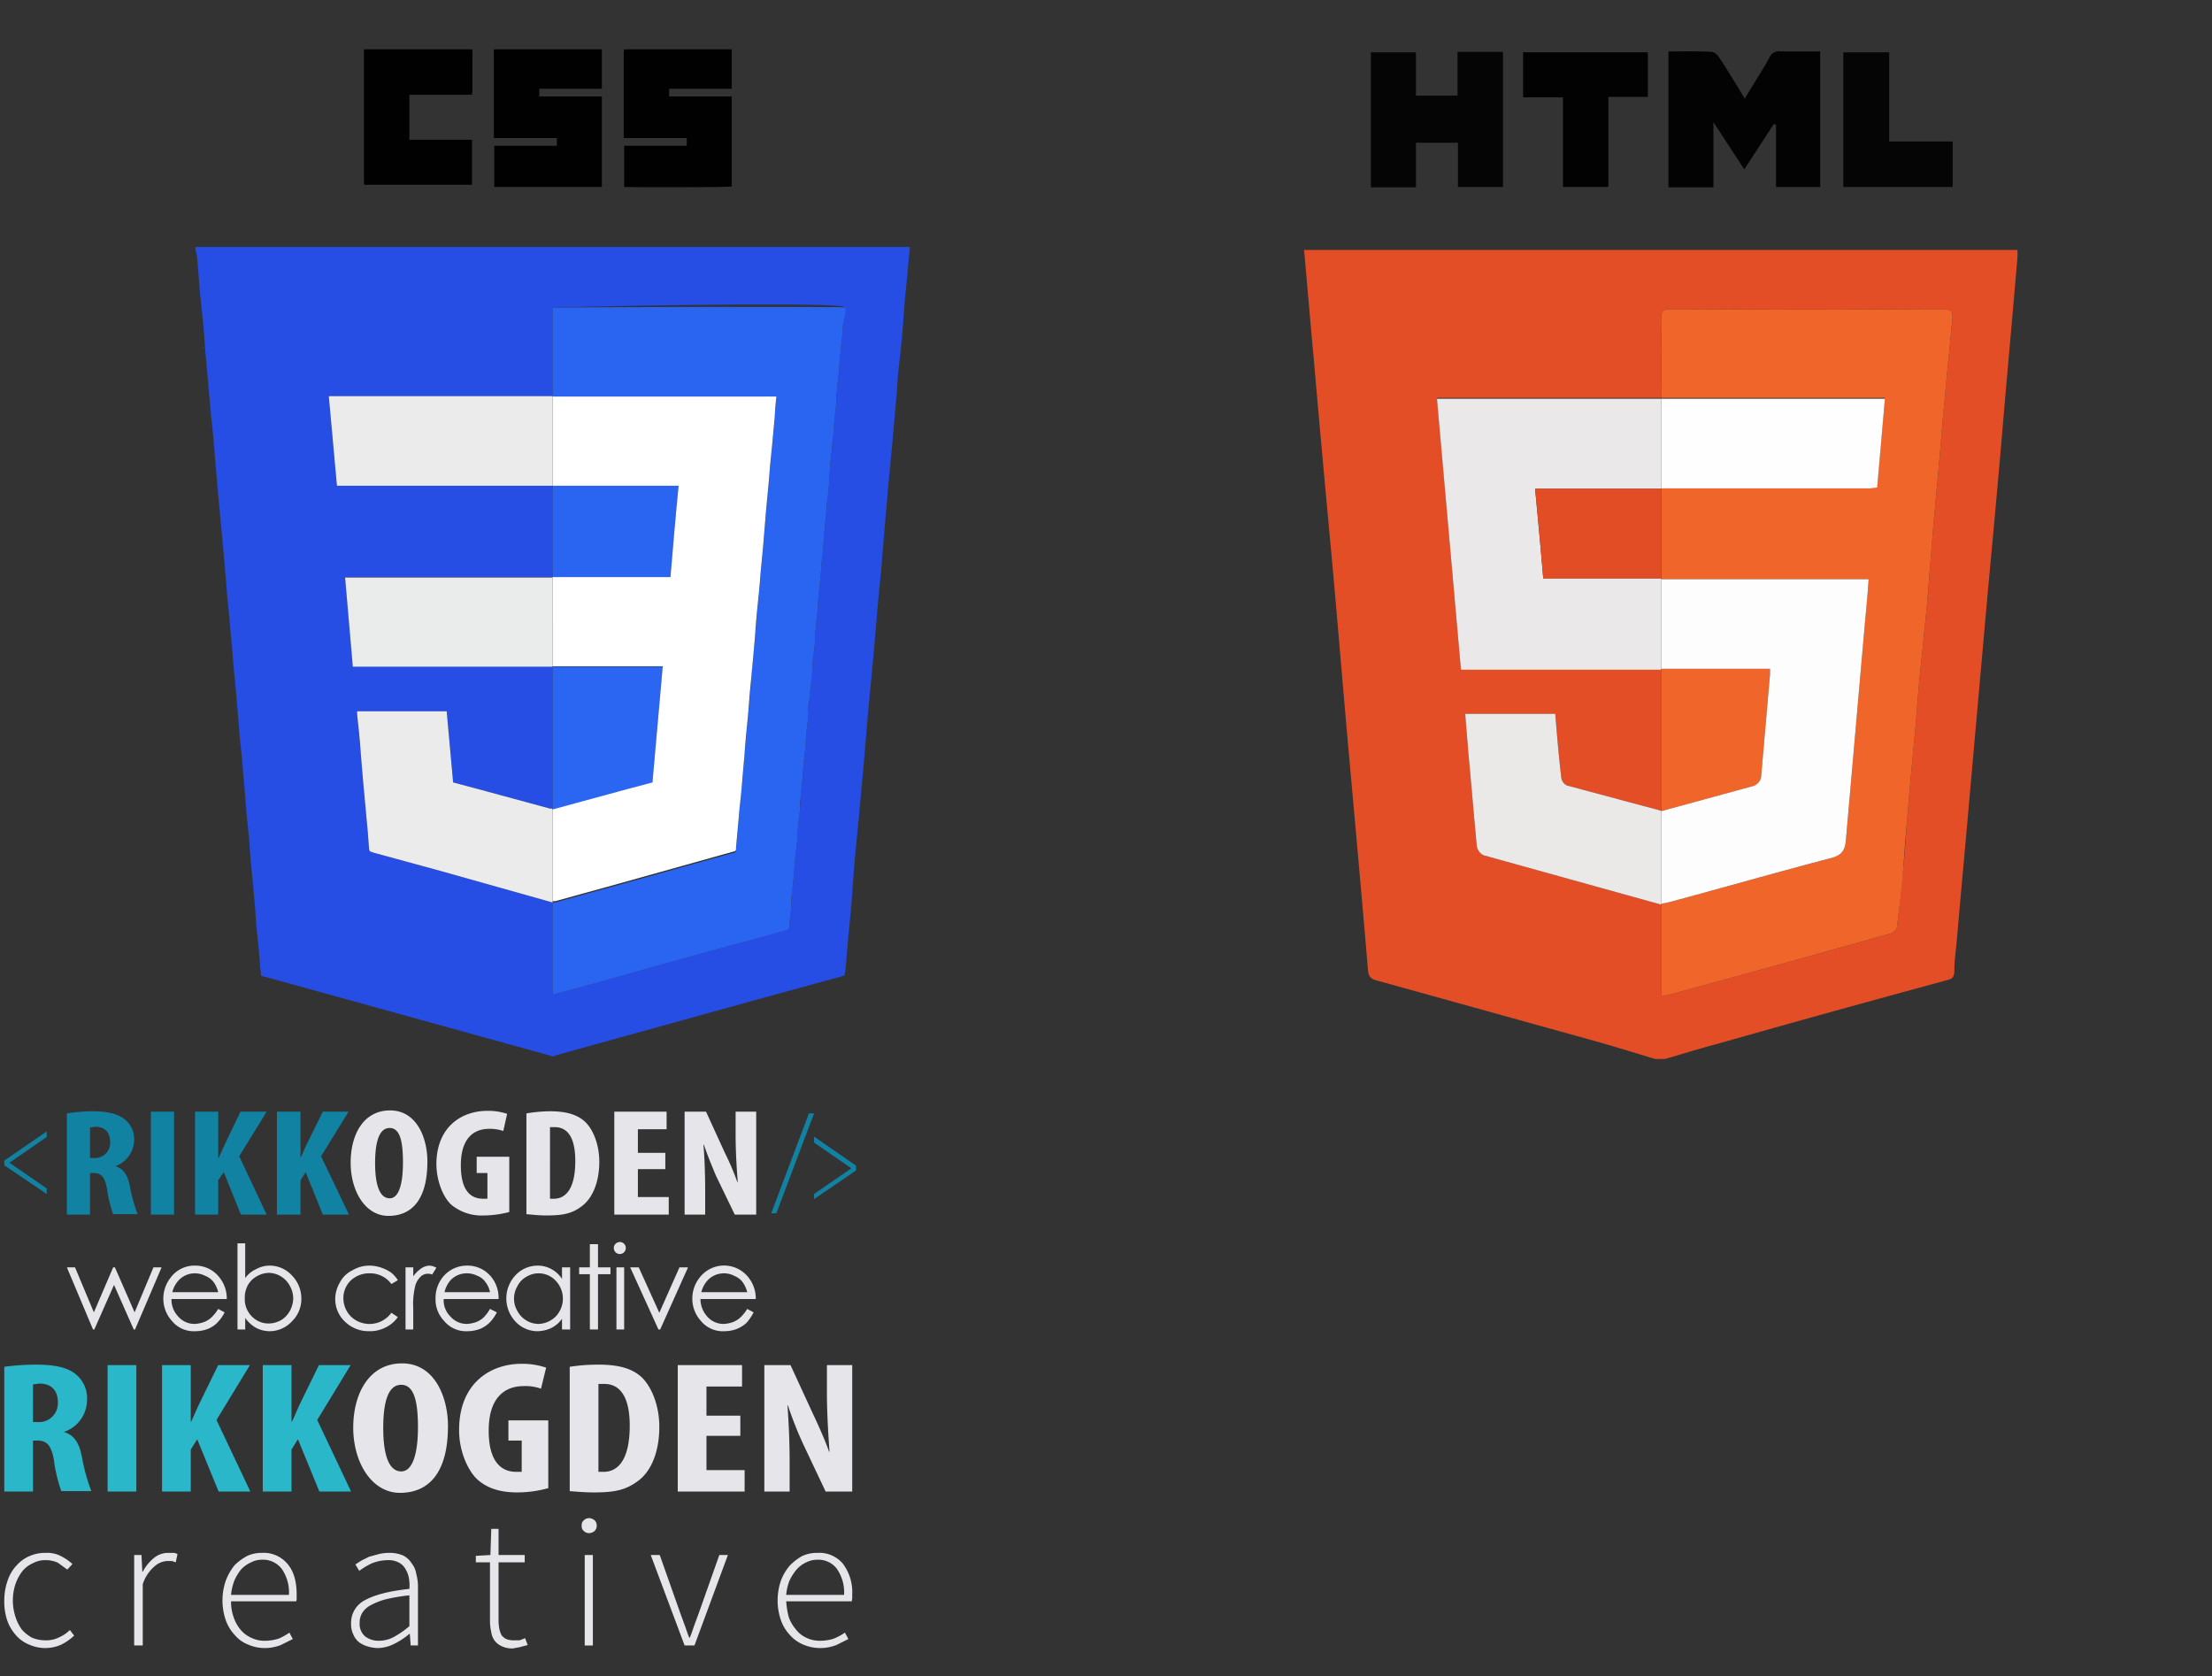 <?xml version="1.0" encoding="utf-8"?><svg width="516" height="391" viewBox="0 0 516 391" xmlns="http://www.w3.org/2000/svg" xmlns:xlink="http://www.w3.org/1999/xlink"><rect x="0" y="0" width="516" height="391" fill="#333333" stroke="none"/><svg width="258" height="258" viewBox="-1 -1 258 258" id="css3" xmlns="http://www.w3.org/2000/svg"><defs><style>.aa{fill:#264de4}.ab{fill:#010101}.ac{fill:#2965f1}.ad{fill:#ebebeb}.ae{fill:#eaebeb}.af{fill:#2a66f1}.ag{fill:#2a65f1}.ah{fill:#fff}</style></defs><title>css3</title><path class="aa" d="M44.6 57.4v-.8h166.6v.8c-.3 2.7-.5 5.5-.8 8.3s-.5 5.6-.7 8.4-.6 6.8-1 10.2-.4 5.6-.7 8.5l-.9 10.2c-.3 2.8-.5 5.6-.8 8.4l-.9 10.2c-.2 2.8-.5 5.6-.7 8.5s-.8 8-1.1 12l-.9 10.3c-.4 4.6-.9 9.3-1.3 13.9s-.7 8.6-1.1 12.9-.9 10-1.4 15-.8 8.7-1.1 13.1-1 10.6-1.4 15.9c-.1 1.1-.2 2.2-.4 3.3l-.9.3-17.9 4.9-48.4 13.4-.7.3h-.3l-.9-.3-64.4-17.8-2.6-.7c-.1-.7-.1-1.4-.2-2-.2-2.9-.5-5.8-.8-8.7s-.3-4.2-.5-6.3-.5-5.7-.8-8.5-.3-4.2-.5-6.4-.6-5.6-.8-8.5-.5-5.5-.7-8.3-.6-5.7-.8-8.5-.5-5.6-.7-8.3-.6-5.9-.8-8.8-.5-5.4-.7-8-.6-5.8-.8-8.7-.5-5.5-.7-8.2-.6-5.8-.8-8.7l-.6-6.3c-.2-2.8-.5-5.6-.7-8.4s-.5-5.6-.8-8.3l-.9-10.3c-.3-2.8-.5-5.6-.7-8.4s-.7-6.8-1-10.2-.4-5.6-.7-8.3a4.5 4.5 0 0 0-.3-1.1zm83.3 76.2H79.5l1.8 20.8h46.6v33.2h-.6l-17.7-4.8-4.9-1.3-1.5-16.6H82.3v.7c.3 2.8.5 5.6.8 8.3s.5 5.6.7 8.4.7 7.2 1 10.8l.3 4c.1.4.2.6.6.6l.5.2 15.4 4.2 26.3 7.4v20.8c0 .2.1.4.1.7l1.8-.5 7.8-2.1 7.8-2.2 8.2-2.3 8.7-2.4 7.3-2 7.8-2.1 5-1.4a.8.8 0 0 0 .7-.8 13.6 13.6 0 0 1 .2-2l.3-2.7c0-.9.1-1.9.1-2.8s.1-1.3.2-1.9l.3-2.5c.1-.9.1-1.9.2-2.8s.1-1.4.2-2.2l.3-2.5c.1-.9.1-1.9.2-2.8a18 18 0 0 1 .2-2.2 21.3 21.3 0 0 1 .3-2.5c0-.9.1-1.8.1-2.8s.1-1.3.2-2l.3-2.8c.1-.9.1-1.8.2-2.7s.1-1.4.2-2.1l.3-2.7c.1-.9.1-1.9.2-2.8a13.6 13.6 0 0 1 .2-2l.3-2.7c0-.9.1-1.9.1-2.8s.4-3 .5-4.4.3-3.2.4-4.8a14.9 14.9 0 0 1 .2-2.1l.3-2.5c0-.9.1-1.9.1-2.8a16.4 16.4 0 0 0 .2-2.2l.3-2.5c.1-.9.1-1.9.2-2.8s.1-1.3.2-2l.3-3.1c.1-.8.1-1.7.2-2.5a11.1 11.1 0 0 1 .2-1.9l.3-3c0-.9.1-1.7.1-2.6a13.7 13.7 0 0 0 .2-1.9l.3-2.7c.1-1 .1-1.9.2-2.8s.4-3 .5-4.5l.3-4.8c.1-.6.1-1.3.2-2s.4-3 .5-4.5.1-1.8.2-2.8a13.6 13.6 0 0 1 .2-2 23 23 0 0 1 .3-2.6c0-.9.1-1.8.1-2.7s.1-1.5.2-2.2l.3-2.6c.1-.9.1-1.8.2-2.7s.1-1.5.2-2.3l.3-2.6c.1-.9.1-1.8.2-2.8s.3-3 .4-4.5-67.3-.1-68.1.1v20.6H75.7l1.9 20.9h50.3z"/><path class="ab" d="M139.4 10.5v8.9c0 .1 0 .1-.1.3h-14.5v1.8h14.6v21.1h-25.1V33h14.6v-1.8h-14.7V11a.7.7 0 0 1 .1-.5zM169.7 10.5v9.2h-14.6v1.8h14.6v21c-.6.2-22.9.2-25.1.1V33h14.6v-1.8h-14.7v-20c0-.2.1-.5.1-.7zM109.1 10.5a4.3 4.3 0 0 1 .1.5v9.4c0 .2-.1.4-.1.7H94.5v10.5h14.6v10.5H84a.9.9 0 0 1-.1-.5V10.5z"/><path class="ac" d="M127.9 91.4V70.8c.8-.2 67.4-.3 68.1-.1s-.3 3-.4 4.5-.1 1.9-.2 2.8l-.3 2.6c-.1.8-.1 1.5-.2 2.3s-.1 1.8-.2 2.7l-.3 2.6c-.1.7-.1 1.5-.2 2.2s-.1 1.8-.1 2.7a23 23 0 0 0-.3 2.6 13.6 13.6 0 0 0-.2 2c-.1 1-.1 1.9-.2 2.8s-.3 3-.5 4.5-.1 1.4-.2 2l-.3 4.8c-.1 1.5-.3 3-.5 4.5s-.1 1.8-.2 2.8l-.3 2.7a13.7 13.7 0 0 1-.2 1.9c0 .9-.1 1.7-.1 2.6l-.3 3a11.1 11.1 0 0 0-.2 1.9c-.1.8-.1 1.7-.2 2.5l-.3 3.1c-.1.7-.1 1.4-.2 2s-.1 1.9-.2 2.8l-.3 2.5a16.4 16.4 0 0 1-.2 2.2c0 .9-.1 1.9-.1 2.8l-.3 2.5a14.9 14.9 0 0 0-.2 2.1c-.1 1.6-.2 3.2-.4 4.8s-.3 2.9-.5 4.4-.1 1.9-.1 2.8l-.3 2.7a13.6 13.6 0 0 0-.2 2c-.1.9-.1 1.9-.2 2.8l-.3 2.7c-.1.7-.1 1.4-.2 2.1s-.1 1.8-.2 2.7l-.3 2.8c-.1.7-.1 1.4-.2 2s-.1 1.9-.1 2.8a21.3 21.3 0 0 0-.3 2.5 18 18 0 0 0-.2 2.2c-.1.9-.1 1.9-.2 2.8l-.3 2.5c-.1.8-.1 1.5-.2 2.2s-.1 1.9-.2 2.8l-.3 2.5c-.1.6-.1 1.3-.2 1.9s-.1 1.9-.1 2.8l-.3 2.7a13.6 13.6 0 0 0-.2 2 .8.8 0 0 1-.7.8l-5 1.4-7.8 2.1-7.3 2-8.7 2.4-8.2 2.3-7.8 2.2-7.8 2.1-1.8.5c0-.3-.1-.5-.1-.7v-20.8h.6l15.2-4.2 26.1-7.3c.9-.2.9-.2.9-1.1l.6-6.6c.2-2.8.5-5.6.8-8.4s.4-5.5.7-8.3.5-5.9.8-8.8.5-5.3.7-8 .5-5.9.8-8.8.3-4.2.5-6.2.6-5.7.8-8.6l.6-6.3c.2-2.8.5-5.7.7-8.5l.6-6.4c.2-2.9.5-5.8.8-8.7l.6-6.5c.1-1.7.2-3.3.4-5h-52.2z"/><path class="ad" d="M127.9 209.5l-26.3-7.4-15.4-4.2-.5-.2c-.4 0-.5-.2-.6-.6l-.3-4c-.3-3.6-.7-7.2-1-10.8s-.5-5.6-.7-8.4-.5-5.5-.8-8.3v-.7h20.9l1.5 16.6 4.9 1.3 17.7 4.8h.6v21.6zM127.9 112.3H77.6l-1.9-20.9h52.2v20.7z"/><path class="ae" d="M127.9 154.5H81.3l-1.8-20.8h48.4v20.8z"/><path class="af" d="M127.9 187.7v-33.2h25.7l-2.4 27.1-5.3 1.4-18 4.9z"/><path class="ag" d="M127.9 133.6v-21.3h29.4c-.7 7.1-1.3 14.2-1.9 21.3h-27.5z"/><path class="ah" d="M127.9 133.6h27.5c.6-7.1 1.2-14.2 1.9-21.3h-29.4V91.5h52.2c-.2 1.7-.3 3.3-.4 5l-.6 6.5c-.3 2.9-.6 5.8-.8 8.7l-.6 6.4c-.2 2.8-.5 5.7-.7 8.5l-.6 6.3c-.2 2.9-.5 5.7-.8 8.6s-.3 4.1-.5 6.2-.5 5.8-.8 8.8-.5 5.3-.7 8-.6 5.9-.8 8.8-.5 5.5-.7 8.3-.6 5.6-.8 8.4l-.6 6.6c0 .9 0 .9-.9 1.1l-26.1 7.3-15.2 4.2h-.6v-21.4l18-4.9 5.3-1.4 2.4-27.1h-25.7z"/><path class="ad" d="M180.1 91.6z"/></svg><svg width="258" height="258" viewBox="-1 -1 258 258" id="html5" x="258" xmlns="http://www.w3.org/2000/svg"><defs><style>.ba{fill:#e34e27}.bb{fill:#030303}.bc{fill:#050505}.bd{fill:#020202}.be{fill:#f06529}.bf{fill:#eae8e8}.bg{fill:#eae9e8}.bh{fill:#f0652a}.bi{fill:#fefdfd}.bj{fill:#fefefe}.bk{fill:#e34d26}</style></defs><title>html5</title><path class="ba" d="M127.1 246c-5-1.5-10.1-3.1-15.2-4.5l-49.7-13.8c-1.6-.4-2-1.1-2.1-2.6-1.4-16.6-2.9-33.2-4.4-49.8-1.3-14.5-2.5-29.1-3.8-43.6-1.5-16.2-3-32.4-4.4-48.6-.8-8.5-1.5-17.1-2.3-25.8h166.4a12.1 12.1 0 0 1 0 1.9c-1.1 13.1-2.3 26.1-3.4 39.1s-2.3 25.9-3.5 38.8l-3.9 43.8c-1.1 12.7-2.3 25.5-3.4 38.2-.2 2-.5 4.1-.5 6.1s-.6 2.1-2 2.5q-26.6 7.2-53 14.7c-4.2 1.1-8.3 2.4-12.5 3.6zm1.4-57.9l-22-5.9a2.4 2.4 0 0 1-1.3-1.9c-.6-5-1-9.9-1.4-14.8h-21c.2 3.1.5 5.9.7 8.8.7 7.4 1.3 14.8 2 22.1a2.9 2.9 0 0 0 1.6 2.1l41.4 11.5v21.4l2-.4 26.6-7.3 25.1-7c.5-.2 1.3-.9 1.3-1.4.6-4.6 1-9.3 1.5-14s.6-8.3 1-12.5c.5-6.3 1.1-12.5 1.7-18.8.4-4 .6-8 1-12l1.8-17.7c.5-5.8.9-11.7 1.4-17.5l1.8-19.9c.3-3.8.6-7.6 1-11.4.5-6 1.2-11.9 1.7-17.9.2-1.5.1-2.5-2-2.5q-32 .2-63.8 0c-1.9 0-2.1.7-2.1 2.3.1 6.1 0 12.2 0 18.4H76.2c1.9 21.2 3.7 42.1 5.6 63.2h46.7z"/><path class="bb" d="M140.7 42.7h-10.5V11c3.5 0 6.8-.1 10.1.1.7 0 1.4.8 1.8 1.4 2 3 3.9 6.2 5.9 9.5 2-3.3 3.9-6.3 5.7-9.4a2.4 2.4 0 0 1 2.7-1.6h9.2v31.6h-10.3V28.1l-.5-.2-6.9 10.6-7.2-11z"/><path class="bc" d="M71.3 11.2v10.1H81V11.1h10.6v31.5H81.1V32.3h-9.8v10.4H60.8V11.2z"/><path class="bd" d="M125.4 21.6h-9.2v21h-10.6V21.7h-9.3V11.2h29.1z"/><path class="bc" d="M171 42.6V11.2h10.7V32h14.8v10.6z"/><path class="be" d="M128.5 91.8c0-6.2.1-12.3 0-18.4 0-1.6.2-2.3 2.1-2.3q31.8.2 63.8 0c2.1 0 2.2 1 2 2.5-.5 6-1.2 11.9-1.7 17.9-.4 3.8-.7 7.6-1 11.4l-1.8 19.9c-.5 5.8-.9 11.7-1.4 17.5l-1.8 17.7c-.4 4-.6 8-1 12-.6 6.3-1.2 12.5-1.7 18.8-.4 4.2-.7 8.3-1 12.5s-.9 9.4-1.5 14c0 .5-.8 1.2-1.3 1.4l-25.1 7-26.6 7.3-2 .4v-21.6l2-.4c12.6-3.4 25.2-7 37.8-10.3 2.4-.7 3.1-1.8 3.3-4.2l4.5-51.3c.3-3.1.6-6.3.8-9.5h-48.4v-21.4h48.8l1.6-.2c.6-6.9 1.2-13.7 1.8-20.7h-52.2z"/><path class="bf" d="M128.5 155.2H81.8c-1.9-21.1-3.7-42-5.6-63.2h52.3v21H99.1c.7 7.1 1.3 14 1.9 20.9h27.5v21.3z"/><path class="bg" d="M128.5 210l-41.4-11.5a2.9 2.9 0 0 1-1.6-2.1c-.7-7.3-1.3-14.7-2-22.1-.2-2.9-.5-5.7-.7-8.8h21c.4 4.9.8 9.8 1.4 14.8a2.4 2.4 0 0 0 1.3 1.9l22 5.9V210z"/><path class="bh" d="M128.5 188.1V155h25.4v1.3l-2.1 24.1a2.9 2.9 0 0 1-1.7 1.9l-21.6 5.9z"/><path class="bi" d="M128.5 188.2l21.6-5.9a2.9 2.9 0 0 0 1.7-1.9l2.1-24.1V155h-25.4v-20.9h48.4c-.2 3.2-.5 6.4-.8 9.5l-4.5 51.3c-.2 2.4-.9 3.5-3.3 4.2-12.6 3.3-25.2 6.9-37.8 10.3l-2 .4z"/><path class="bj" d="M128.5 112.7V92h52.2c-.6 7-1.2 13.8-1.8 20.7l-1.6.2h-48.8z"/><path class="bk" d="M128.5 133.9H101c-.6-6.9-1.2-13.8-1.9-20.9h29.4z"/></svg><svg width="199.8" height="79.4" viewBox="-1 -1 199.8 79.4" id="logo" y="311.5" xmlns="http://www.w3.org/2000/svg"><defs><style>.ca{fill:#2ab7ca}.cb{fill:#e6e6ea}</style></defs><title>logo</title><path class="ca" d="M0 6.3a54.6 54.6 0 0 1 7.3-.5c3.7 0 7 .4 9.2 2.1a7.2 7.2 0 0 1 2.8 6.2 7.9 7.9 0 0 1-5.4 7.4c2.4.7 3.6 2.6 4.2 5.8a45.4 45.4 0 0 0 2.2 8h-7a34.4 34.4 0 0 1-1.7-7.1c-.6-3.6-1.7-4.7-3.9-4.7h-1v11.9H0zm6.7 12.9h1.2a4.4 4.4 0 0 0 4.6-4.6c0-2.5-1.2-4.3-4.2-4.4l-1.6.2zM30.8 5.9v29.5h-6.7V5.9zM36.8 5.9h6.7v13.2h.1l1.7-3.8 4.6-9.4h7.4l-7.8 12.8 7.9 16.7H50l-5-12.2-1.5 2.4v9.8h-6.7zM60.3 5.9H67v13.2h.1c.6-1.2 1.1-2.5 1.7-3.8l4.6-9.4h7.4L73 18.7l7.9 16.7h-7.4l-5-12.2-1.5 2.4v9.8h-6.7z"/><path class="cb" d="M103.5 20.1c0 11.1-4.6 15.6-11.2 15.6s-10.9-7.1-10.9-15.2 3.8-15 11.4-15 10.7 7.9 10.7 14.6zm-15.1.5c0 6.7 1.5 10.1 4.2 10.1s3.9-4.3 3.9-10.3-.9-9.9-3.9-9.9-4.2 3.8-4.2 10.1zM126.9 34.6a27.1 27.1 0 0 1-7.2 1c-3.9 0-6.9-.9-9.2-2.9s-4.5-6.8-4.4-11.9c.1-10.7 7.3-15.2 14.6-15.2a17.2 17.2 0 0 1 5.7.9l-1.2 4.9a10.9 10.9 0 0 0-4-.6c-4.5 0-8.2 2.7-8.2 10.4s3.3 9.6 6.4 9.6h1.3v-7.3h-3.1v-4.7h9.3zM131.9 6.3a42.1 42.1 0 0 1 6.8-.5c4.4 0 7.4.8 9.6 2.6s4.5 6.2 4.5 11.9-1.8 10.2-4.8 12.5-5.7 2.8-10.5 2.8c-2.1 0-4.2-.2-5.6-.3zm6.7 24.5h1.2c3.3 0 6.1-2.7 6.1-10.8 0-6.1-1.9-9.7-5.9-9.7h-1.4zM171.7 22.4h-7.9v8h8.9v5h-15.6V5.9h15v5h-8.3v6.8h7.9zM177.3 35.4V5.9h6.1l5.3 11.5c1.1 2.3 2.8 6.1 3.7 8.7h.1c-.2-3.1-.6-8.3-.6-13.7V5.9h5.9v29.5h-6.2l-5.3-11.2a86.6 86.6 0 0 1-3.5-8.9h-.1c.2 3 .5 7.5.5 13.4v6.7zM0 60.8a14 14 0 0 1 .8-4.7 9.3 9.3 0 0 1 2.1-3.5A8.4 8.4 0 0 1 6 50.4a8.9 8.9 0 0 1 3.6-.7 7 7 0 0 1 3.7.8 12 12 0 0 1 2.6 1.8l-1.2 1.3-2.2-1.6a6.7 6.7 0 0 0-2.8-.6 6 6 0 0 0-3 .7A6.7 6.7 0 0 0 4.2 54a10.6 10.6 0 0 0-1.6 3 12.3 12.3 0 0 0 0 7.6 10.5 10.5 0 0 0 1.5 3 8.8 8.8 0 0 0 2.4 1.9 8.3 8.3 0 0 0 3.2.6 6.7 6.7 0 0 0 3.1-.7 8.5 8.5 0 0 0 2.5-1.7l1 1.3a12.5 12.5 0 0 1-3 2.1 9.1 9.1 0 0 1-3.7.8 9.2 9.2 0 0 1-3.8-.8 8.1 8.1 0 0 1-3-2.1 10.2 10.2 0 0 1-2.1-3.5 13.7 13.7 0 0 1-.7-4.7zM30.3 50.2H32l.2 3.9h.1a10.4 10.4 0 0 1 2.6-3.2 5.2 5.2 0 0 1 3.4-1.2h1.1a1.9 1.9 0 0 1 1 .3l-.4 1.9-.9-.3H38a4.8 4.8 0 0 0-2.9 1.2 9.3 9.3 0 0 0-2.8 4.2v14.3h-2zM50.9 60.8a14 14 0 0 1 .8-4.7 13.3 13.3 0 0 1 2-3.5 12.9 12.9 0 0 1 3-2.2 8 8 0 0 1 3.4-.7 7.2 7.2 0 0 1 5.9 2.5c1.5 1.7 2.2 4.1 2.2 7.2v.8a1.9 1.9 0 0 1-.1.8H52.9a10.6 10.6 0 0 0 .6 3.7 9 9 0 0 0 1.6 2.9 6.7 6.7 0 0 0 2.5 1.9 7 7 0 0 0 3.3.7 10.6 10.6 0 0 0 3.1-.5 12.3 12.3 0 0 0 2.5-1.4l.8 1.5-2.8 1.4a10.3 10.3 0 0 1-3.8.7 9.6 9.6 0 0 1-3.8-.8 7.7 7.7 0 0 1-3.1-2.2 9.8 9.8 0 0 1-2.1-3.4 14 14 0 0 1-.8-4.7zm15.5-1.3a9.6 9.6 0 0 0-1.7-6.1 5.5 5.5 0 0 0-4.6-2.1 5.4 5.4 0 0 0-2.5.6 7.3 7.3 0 0 0-2.3 1.6 11.3 11.3 0 0 0-1.6 2.6 12.1 12.1 0 0 0-.8 3.4zM80.9 66.1a5.9 5.9 0 0 1 3.3-5.4c2.2-1.2 5.6-2.1 10.3-2.6a9.7 9.7 0 0 0-.1-2.4 5.8 5.8 0 0 0-.8-2.2 3.6 3.6 0 0 0-1.5-1.5 4.9 4.9 0 0 0-2.5-.6 10.2 10.2 0 0 0-4 .8 17.2 17.2 0 0 0-2.8 1.7l-.9-1.5 1.4-.9 1.8-.9 2.2-.6a10.1 10.1 0 0 1 2.5-.3 7.9 7.9 0 0 1 3.2.6 4.9 4.9 0 0 1 2 1.8 5.2 5.2 0 0 1 1.1 2.5 11.2 11.2 0 0 1 .4 3.2v13.5h-1.7l-.2-2.7h-.1a17.7 17.7 0 0 1-3.5 2.3 8.7 8.7 0 0 1-3.9 1 8.6 8.6 0 0 1-2.4-.4 6.3 6.3 0 0 1-2-1 4.6 4.6 0 0 1-1.3-1.8 5.5 5.5 0 0 1-.5-2.6zm2-.1a3.8 3.8 0 0 0 1.3 3.2 5.1 5.1 0 0 0 3.2 1 7.3 7.3 0 0 0 3.5-.9 21.5 21.5 0 0 0 3.6-2.5v-7.2a46.4 46.4 0 0 0-5.4.9 15.9 15.9 0 0 0-3.6 1.4 5.1 5.1 0 0 0-2 1.8 4.4 4.4 0 0 0-.6 2.3zM113.3 51.9H110v-1.5l3.4-.2.2-6.1h1.7v6.1h6.1v1.7h-6.1v13.8a11 11 0 0 0 .2 1.8 5.8 5.8 0 0 0 .5 1.4 3.1 3.1 0 0 0 1.1.9 4.8 4.8 0 0 0 1.8.3h1.3l1.3-.5.6 1.6-1.9.5-1.6.3a5.8 5.8 0 0 1-2.5-.5 4.3 4.3 0 0 1-1.7-1.3 4.4 4.4 0 0 1-.8-2 10.9 10.9 0 0 1-.3-2.6zM136.4 45.1a1.7 1.7 0 0 1-1.2-.5 1.3 1.3 0 0 1-.5-1.2 1.4 1.4 0 0 1 .5-1.3 1.7 1.7 0 0 1 1.2-.5 2.1 2.1 0 0 1 1.3.5 1.7 1.7 0 0 1 .5 1.3 1.7 1.7 0 0 1-.5 1.2 2.1 2.1 0 0 1-1.3.5zm-1 5.1h1.9v21.1h-1.9zM150.8 50.2h2.1l4.7 13.3 1.1 3c.4 1.1.7 2.1 1.1 3h.1c.4-.9.7-1.9 1.1-3l1.1-3 4.7-13.3h2L161 71.3h-2.3zM180.4 60.8a14 14 0 0 1 .8-4.7 11.3 11.3 0 0 1 2.1-3.5 12.3 12.3 0 0 1 2.9-2.2 8.4 8.4 0 0 1 3.5-.7 7.2 7.2 0 0 1 5.9 2.5 11 11 0 0 1 2.2 7.2v.8c0 .3-.1.6-.1.8h-15.3a19.1 19.1 0 0 0 .6 3.7 9.2 9.2 0 0 0 1.7 2.9 6.3 6.3 0 0 0 2.4 1.9 7.2 7.2 0 0 0 3.3.7 10.1 10.1 0 0 0 3.1-.5 13 13 0 0 0 2.6-1.4l.8 1.5-2.8 1.4a10.5 10.5 0 0 1-3.9.7 10 10 0 0 1-3.8-.8 8.4 8.4 0 0 1-3.1-2.2 9.8 9.8 0 0 1-2.1-3.4 14 14 0 0 1-.8-4.7zm15.5-1.3a9.6 9.6 0 0 0-1.7-6.1 5.4 5.4 0 0 0-4.5-2.1 5.8 5.8 0 0 0-2.6.6 6.9 6.9 0 0 0-2.2 1.6 11.7 11.7 0 0 0-1.7 2.6 12.1 12.1 0 0 0-.8 3.4z"/></svg><svg width="200.7" height="53.5" viewBox="-1 -1 200.7 53.5" id="roc-logo" y="258" xmlns="http://www.w3.org/2000/svg"><defs><style>.da{fill:#1282a2}.db{fill:#e6e6ea}</style></defs><title>roc-logo</title><path class="da" d="M14.6.7a38.1 38.1 0 0 1 5.9-.5c3 0 5.7.4 7.5 1.8a5.9 5.9 0 0 1 2.3 5 6.6 6.6 0 0 1-4.4 6c1.9.6 2.9 2.1 3.4 4.7a36.9 36.9 0 0 0 1.8 6.5h-5.7a27.9 27.9 0 0 1-1.4-5.7c-.5-3-1.4-3.9-3.2-3.9H20v9.7h-5.4zM20 11.1h1a3.5 3.5 0 0 0 3.7-3.4v-.3c0-2-.9-3.5-3.4-3.6L20 4zM39.6.3v24h-5.4V.3zM44.5.3h5.4v10.8h.1L51.4 8 55.1.3h6.1l-6.4 10.4 6.4 13.6h-6l-4-9.9-1.3 1.9v8h-5.4zM63.6.3h5.5v10.8c.5-1 .9-2.1 1.4-3.1L74.3.3h6l-6.4 10.4 6.5 13.6h-6.1l-4-9.9-1.2 1.9v8h-5.5z"/><path class="db" d="M98.7 11.9c0 9-3.7 12.7-9.1 12.7s-8.8-5.8-8.8-12.4S83.8 0 90 0s8.7 6.4 8.7 11.9zm-12.2.4c0 5.4 1.2 8.2 3.4 8.2S93 17 93 12.1s-.7-8-3.1-8-3.4 3.1-3.4 8.2zM117.8 23.7a23.9 23.9 0 0 1-5.9.8 11.1 11.1 0 0 1-7.5-2.4c-1.9-1.6-3.6-5.5-3.6-9.7.1-8.7 6-12.3 11.9-12.3a13.9 13.9 0 0 1 4.6.7l-.9 4a9.5 9.5 0 0 0-3.3-.5c-3.6 0-6.6 2.2-6.6 8.5s2.6 7.8 5.2 7.8h1v-6h-2.5v-3.8h7.6zM121.8.7a34.1 34.1 0 0 1 5.5-.5c3.6 0 6.1.7 7.9 2.2s3.6 5 3.6 9.6-1.5 8.3-3.9 10.2-4.6 2.3-8.5 2.3c-1.7 0-3.4-.2-4.6-.3zm5.5 19.9h.9c2.7 0 5-2.2 5-8.8 0-5-1.5-7.9-4.8-7.9h-1.1zM154.2 13.7h-6.4v6.5h7.2v4.1h-12.7V.3h12.2v4.1h-6.7v5.5h6.4zM158.7 24.3V.3h5l4.3 9.4a64 64 0 0 1 3 7h.1c-.2-2.5-.5-6.7-.5-11.1V.3h4.8v24h-5l-4.4-9.1c-1-2.4-2-4.8-2.8-7.2h-.1c.2 2.4.4 6.1.4 10.9v5.4z"/><path class="da" d="M0 12.8v-1.1l9.9-6.8v1.3l-8.7 6 8.7 6v1.3zM187.7.7h1.2L180.1 24h-1.2zM188.9 19.5l8.7-6-8.7-6V6.1l9.8 6.8V14l-9.8 6.7z"/><path class="db" d="M14.6 36.6h1.9l4.4 10.5 4.5-10.5h.4l4.6 10.5 4.4-10.5h1.9l-6.2 14.5h-.3l-4.6-10.4L21 51.1h-.3zM49.9 46.3l1.5.8a9.4 9.4 0 0 1-1.8 2.5 6.4 6.4 0 0 1-2.2 1.4 8.2 8.2 0 0 1-2.8.5 6.6 6.6 0 0 1-5.5-2.4 7.7 7.7 0 0 1-2-5.2 7.9 7.9 0 0 1 1.7-4.9 6.9 6.9 0 0 1 5.7-2.8 7.1 7.1 0 0 1 5.8 2.9 7.8 7.8 0 0 1 1.6 4.9H39a5.7 5.7 0 0 0 1.6 4.1 5 5 0 0 0 3.8 1.7 7.8 7.8 0 0 0 2.1-.4 5.4 5.4 0 0 0 1.8-1.1 9.2 9.2 0 0 0 1.6-2zm0-3.9a6.7 6.7 0 0 0-1.1-2.4 4.5 4.5 0 0 0-1.9-1.4 5.3 5.3 0 0 0-2.4-.6 5.2 5.2 0 0 0-3.6 1.4 6.2 6.2 0 0 0-1.7 3zM54.4 51.1V31h1.8v8.1a6.4 6.4 0 0 1 2.6-2.1 6.5 6.5 0 0 1 3.1-.8 7 7 0 0 1 5.2 2.3 7.7 7.7 0 0 1 2.2 5.4 7.3 7.3 0 0 1-2.2 5.3 7.1 7.1 0 0 1-5.2 2.3 6.9 6.9 0 0 1-3.2-.8 7.7 7.7 0 0 1-2.5-2.3v2.7zm7.3-1.4a6 6 0 0 0 2.9-.8 5.8 5.8 0 0 0 2-2.1 6.4 6.4 0 0 0 .8-3 6 6 0 0 0-.8-2.9 5.6 5.6 0 0 0-2.1-2.2 5.4 5.4 0 0 0-2.8-.8 5.7 5.7 0 0 0-2.8.8 5.3 5.3 0 0 0-2.1 2.1 6 6 0 0 0-.7 3 5.7 5.7 0 0 0 1.6 4.2 5.4 5.4 0 0 0 4 1.7zM91.8 39.6l-1.5.9a6.1 6.1 0 0 0-5.1-2.5 6.2 6.2 0 0 0-4.4 1.7 5.7 5.7 0 0 0-1.7 4.1 6.1 6.1 0 0 0 .8 3 5.8 5.8 0 0 0 2.2 2.2 6.3 6.3 0 0 0 8.2-1.8l1.5 1a7.3 7.3 0 0 1-2.8 2.4 8 8 0 0 1-3.9.9 7.9 7.9 0 0 1-5.6-2.2 7.2 7.2 0 0 1-2.3-5.3 7.7 7.7 0 0 1 1.1-3.9 6.5 6.5 0 0 1 2.9-2.8 7.7 7.7 0 0 1 4-1.1 8.7 8.7 0 0 1 2.8.5 9 9 0 0 1 2.2 1.1 6.9 6.9 0 0 1 1.6 1.8zM93.6 36.6h1.8v2.1a7.6 7.6 0 0 1 1.8-1.8 3.7 3.7 0 0 1 2-.7 3.7 3.7 0 0 1 1.6.5l-1 1.6a1.8 1.8 0 0 0-.9-.2 2.4 2.4 0 0 0-1.8.7 4.6 4.6 0 0 0-1.3 2.4 18.2 18.2 0 0 0-.4 5v4.9h-1.8zM113.3 46.3l1.6.8a9.4 9.4 0 0 1-1.8 2.5 7.4 7.4 0 0 1-2.2 1.4 8.8 8.8 0 0 1-2.9.5 6.6 6.6 0 0 1-5.4-2.4 7.2 7.2 0 0 1-2-5.2 7.8 7.8 0 0 1 1.6-4.9 7.2 7.2 0 0 1 5.7-2.8 7.1 7.1 0 0 1 5.9 2.9 7.7 7.7 0 0 1 1.5 4.9h-12.8a5.3 5.3 0 0 0 1.6 4.1 5 5 0 0 0 3.8 1.7 7.8 7.8 0 0 0 2.1-.4 5.4 5.4 0 0 0 1.8-1.1 9.3 9.3 0 0 0 1.5-2zm0-3.9a5.3 5.3 0 0 0-1.1-2.4 3.7 3.7 0 0 0-1.8-1.4 5.4 5.4 0 0 0-2.5-.6 5.2 5.2 0 0 0-3.6 1.4 6.2 6.2 0 0 0-1.6 3zM132 36.6v14.5h-1.9v-2.5a6.8 6.8 0 0 1-2.6 2.2 7.8 7.8 0 0 1-3.1.7 7 7 0 0 1-5.2-2.3 7.9 7.9 0 0 1 0-10.7 7.1 7.1 0 0 1 5.2-2.3 6.6 6.6 0 0 1 3.2.8 6.8 6.8 0 0 1 2.5 2.3v-2.7zm-7.4 1.4a5.4 5.4 0 0 0-2.8.8 5 5 0 0 0-2.1 2.2 5.7 5.7 0 0 0 0 5.8 5.6 5.6 0 0 0 2.1 2.2 5.4 5.4 0 0 0 2.8.8 5.7 5.7 0 0 0 2.8-.8 5.3 5.3 0 0 0 2.1-2.1 6 6 0 0 0-.9-7.2 5.4 5.4 0 0 0-4-1.7zM136.6 31.2h1.9v5.4h2.9v1.6h-2.9v12.9h-1.9V38.2h-2.5v-1.6h2.5zM143.7 30.7a1.4 1.4 0 1 1-1.1.4 1.5 1.5 0 0 1 1.1-.4zm-.9 5.9h1.8v14.5h-1.8zM146 36.6h2l4.8 10.6 4.7-10.6h2L153 51.1h-.4zM173.3 46.3l1.5.8a12.1 12.1 0 0 1-1.7 2.5 7.9 7.9 0 0 1-2.3 1.4 8.2 8.2 0 0 1-2.8.5 6.6 6.6 0 0 1-5.5-2.4 7.7 7.7 0 0 1-2-5.2 7.9 7.9 0 0 1 1.7-4.9 7.2 7.2 0 0 1 11.5.1 7.8 7.8 0 0 1 1.6 4.9h-12.9a6.1 6.1 0 0 0 1.6 4.1 5 5 0 0 0 3.8 1.7 7.1 7.1 0 0 0 2.1-.4 5.4 5.4 0 0 0 1.8-1.1 9.2 9.2 0 0 0 1.6-2zm0-3.9a6.7 6.7 0 0 0-1.1-2.4 4.5 4.5 0 0 0-1.9-1.4 5 5 0 0 0-2.4-.6 5.2 5.2 0 0 0-3.6 1.4 6.2 6.2 0 0 0-1.7 3z"/></svg></svg>